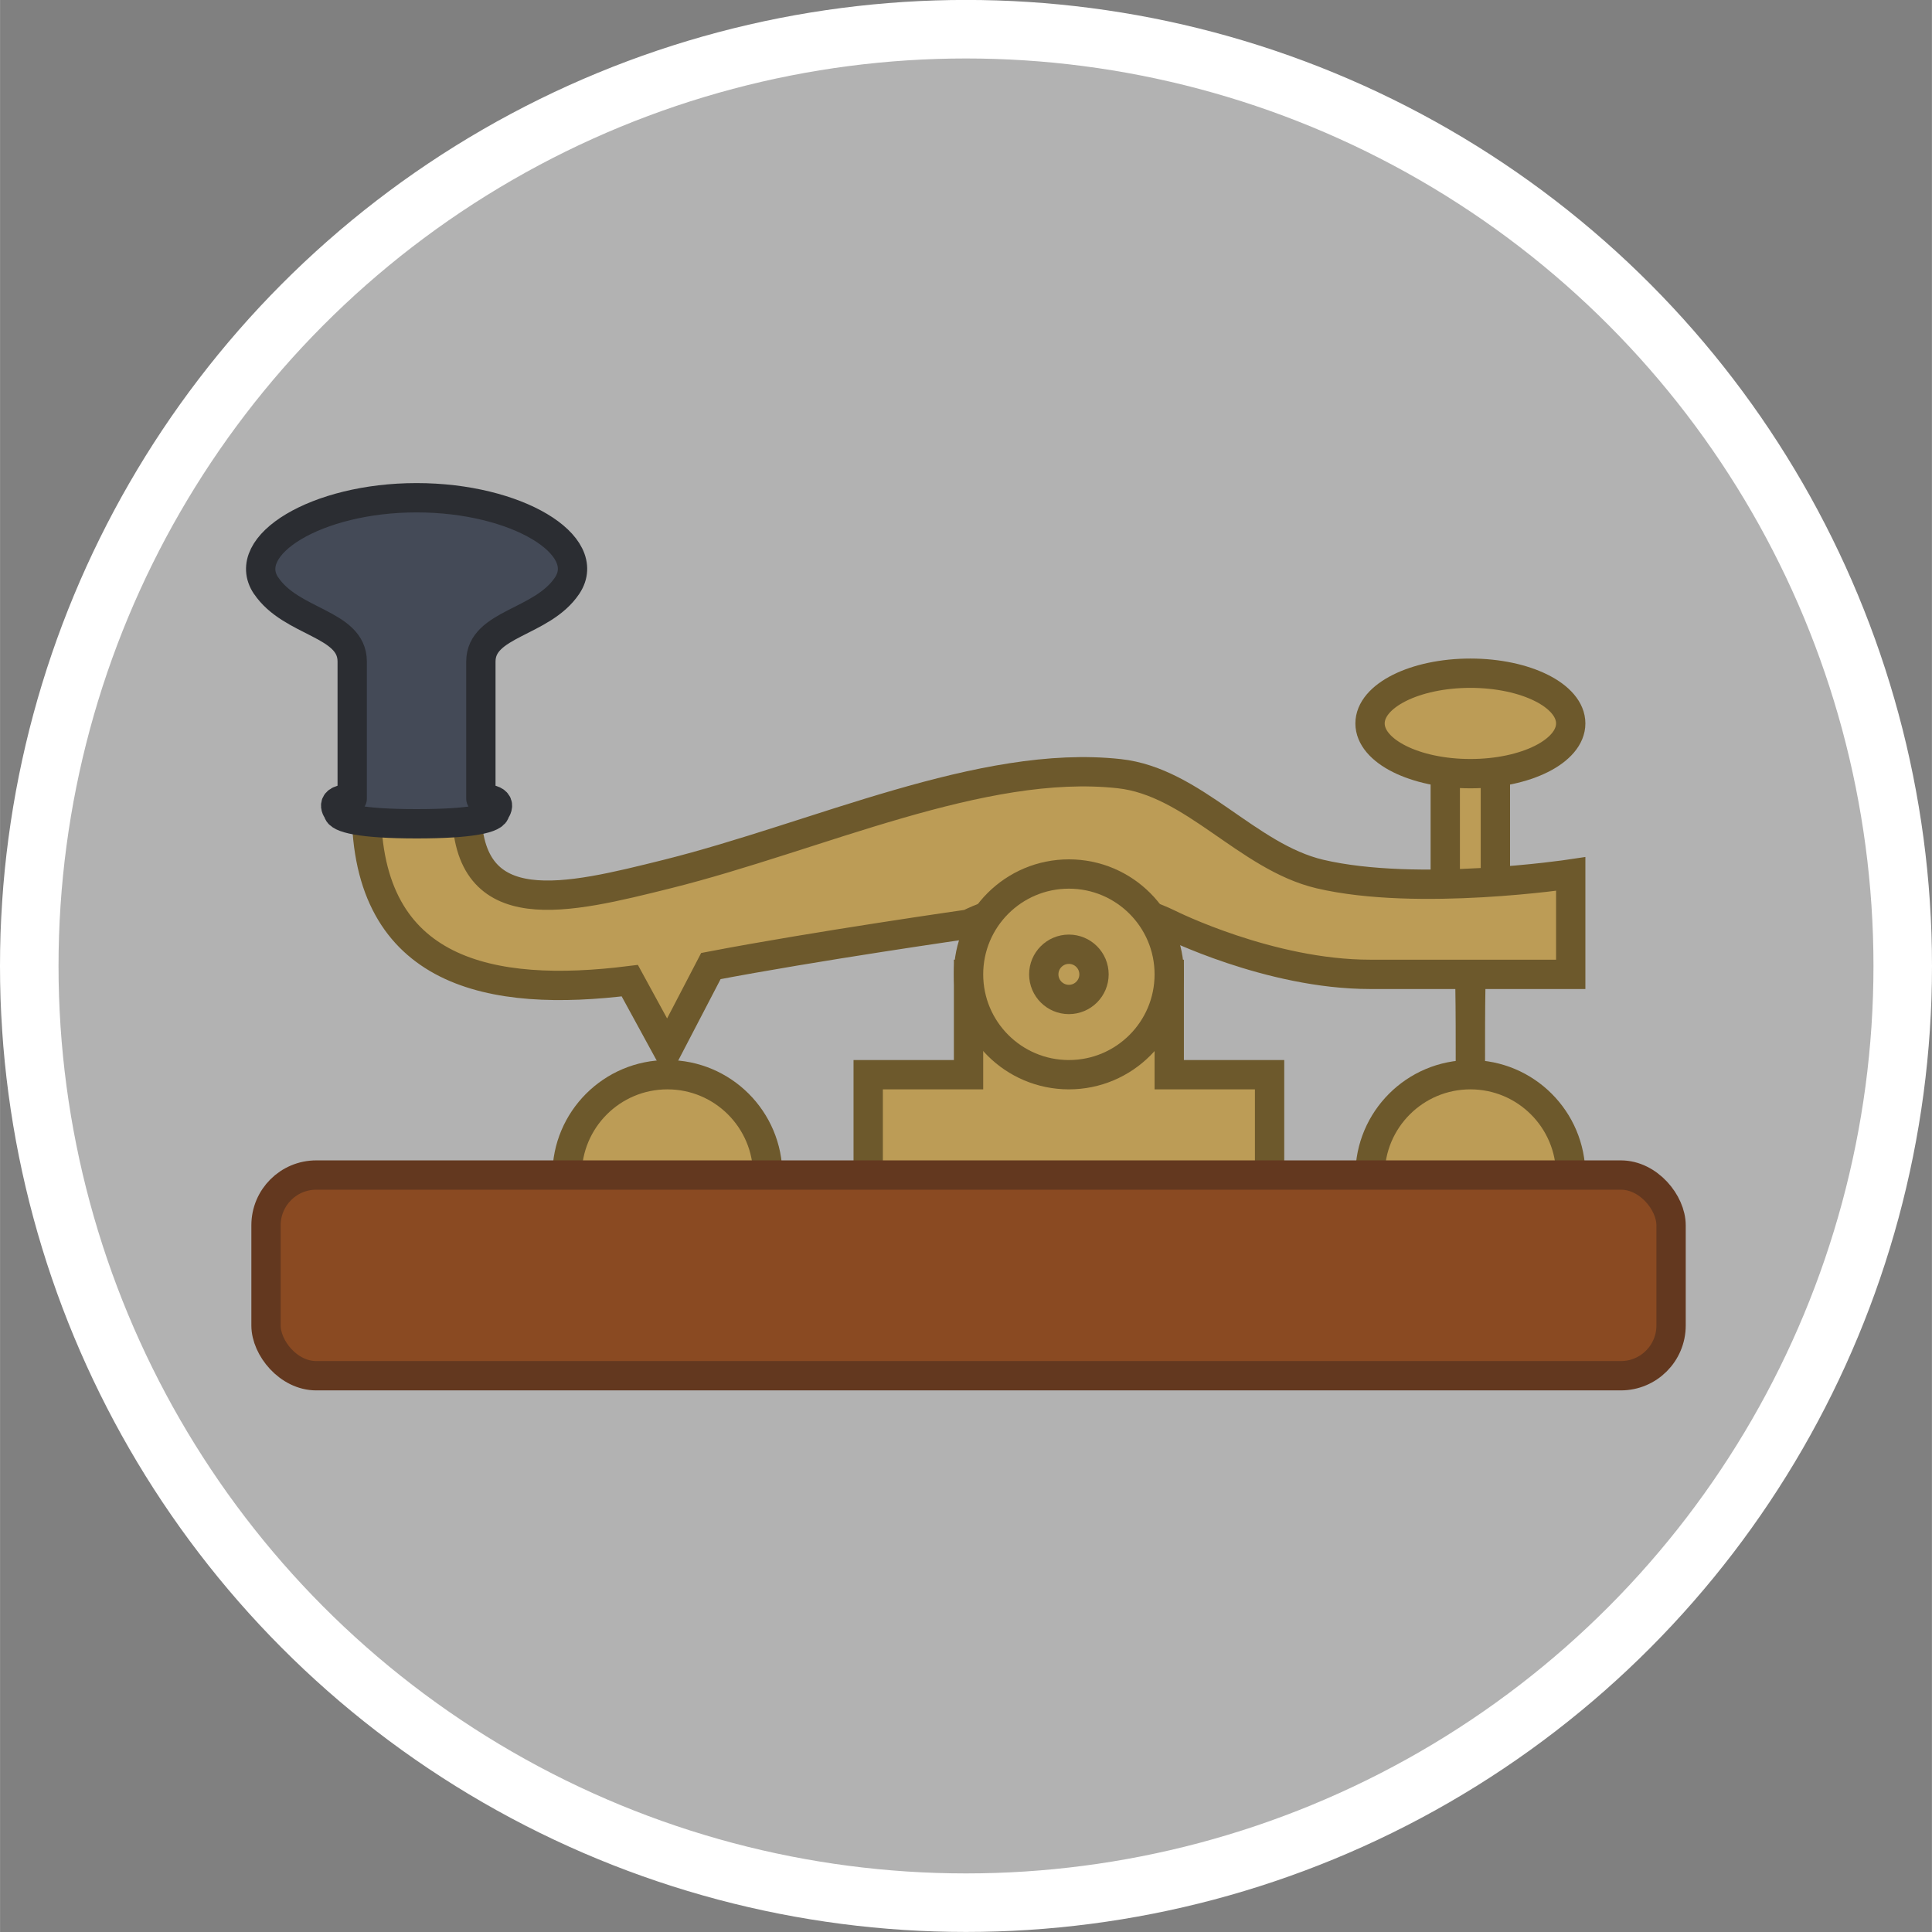 <svg xmlns:dc="http://purl.org/dc/elements/1.1/" xmlns:cc="http://creativecommons.org/ns#" xmlns:rdf="http://www.w3.org/1999/02/22-rdf-syntax-ns#" xmlns="http://www.w3.org/2000/svg" width="66" height="66" viewBox="0 0 17.462 17.463" version="1.1" id="svg880"><rect x="0" y="0" width="17.462" height="17.463" fill="#808080" stroke="none"/><circle style="fill:#b2b2b2;fill-opacity:1;stroke:#fff;stroke-width:.529;stroke-linejoin:round;stroke-miterlimit:4;stroke-dasharray:none;stroke-opacity:1" id="path927" cx="8.731" cy="8.731" r="8.467"/><path style="fill:#bc9c56;fill-opacity:1;stroke:#6d592c;stroke-width:.265px;stroke-linecap:butt;stroke-linejoin:miter;stroke-opacity:1" d="M13.063 6.539v1.814c.227 0 .227 0 .227 1.361 0-1.36 0-1.36.226-1.36V6.538z" id="path887"/><ellipse style="fill:#bc9c56;fill-opacity:1;stroke:#6d592c;stroke-width:.265;stroke-linejoin:round;stroke-miterlimit:4;stroke-dasharray:none;stroke-opacity:1" id="path883" cx="13.29" cy="6.539" rx="0.907" ry="0.454"/><path id="path889" style="fill:#bc9c56;fill-opacity:1;stroke:#6d592c;stroke-width:.265px;stroke-linecap:butt;stroke-linejoin:miter;stroke-opacity:1" d="M3.311 6.085V7.31c0 1.497 1.133 1.71 2.381 1.554l.34.623.393-.755c.951-.182 2.329-.379 2.329-.379.453-.227 1.223-.29 1.814 0 0 0 .907.454 1.814.454h1.815V7.9s-1.385.208-2.268 0c-.658-.156-1.142-.834-1.814-.907-1.24-.136-2.73.569-4.083.907-.907.226-1.814.453-1.814-.585v-1.23z"/><path style="fill:#bc9c56;fill-opacity:1;stroke:#6d592c;stroke-width:.265px;stroke-linecap:butt;stroke-linejoin:miter;stroke-opacity:1" d="M7.847 11.528V9.714h.907v-.907h1.814v.907h.907v1.814z" id="path875"/><circle style="fill:#bc9c56;fill-opacity:1;stroke:#6d592c;stroke-width:.265;stroke-linejoin:round;stroke-miterlimit:4;stroke-dasharray:none;stroke-opacity:1" id="path871" cx="6.032" cy="10.621" r="0.907"/><circle style="fill:#bc9c56;fill-opacity:1;stroke:#6d592c;stroke-width:.265;stroke-linejoin:round;stroke-miterlimit:4;stroke-dasharray:none;stroke-opacity:1" id="path873" cx="13.29" cy="10.621" r="0.907"/><rect style="fill:#8a4a22;fill-opacity:1;stroke:#63381f;stroke-width:.265;stroke-linejoin:round;stroke-miterlimit:4;stroke-dasharray:none;stroke-opacity:1" id="rect855" width="12.7" height="1.814" x="2.404" y="10.621" ry="0.454"/><circle style="fill:#bc9c56;fill-opacity:1;stroke:#6d592c;stroke-width:.265;stroke-linejoin:round;stroke-miterlimit:4;stroke-dasharray:none;stroke-opacity:1" id="path877" cx="9.661" cy="8.807" r="0.907"/><circle style="fill:#bc9c56;fill-opacity:1;stroke:#6d592c;stroke-width:.265;stroke-linejoin:round;stroke-miterlimit:4;stroke-dasharray:none;stroke-opacity:1" id="path881" cx="9.661" cy="8.807" r="0.227"/><path id="rect896" style="fill:#444a57;fill-opacity:1;stroke:#2b2d32;stroke-width:.265;stroke-linejoin:round;stroke-miterlimit:4;stroke-dasharray:none;stroke-opacity:1" d="M2.404 5.292c.227.34.779.34.779.687v1.24c-.227 0-.128.114-.128.114 0 .062.209.113.71.113.5 0 .71-.05.71-.113 0 0 .098-.114-.129-.114V5.98c0-.347.553-.347.78-.687.242-.365-.454-.794-1.361-.794-.908 0-1.602.433-1.361.794z"/></svg>